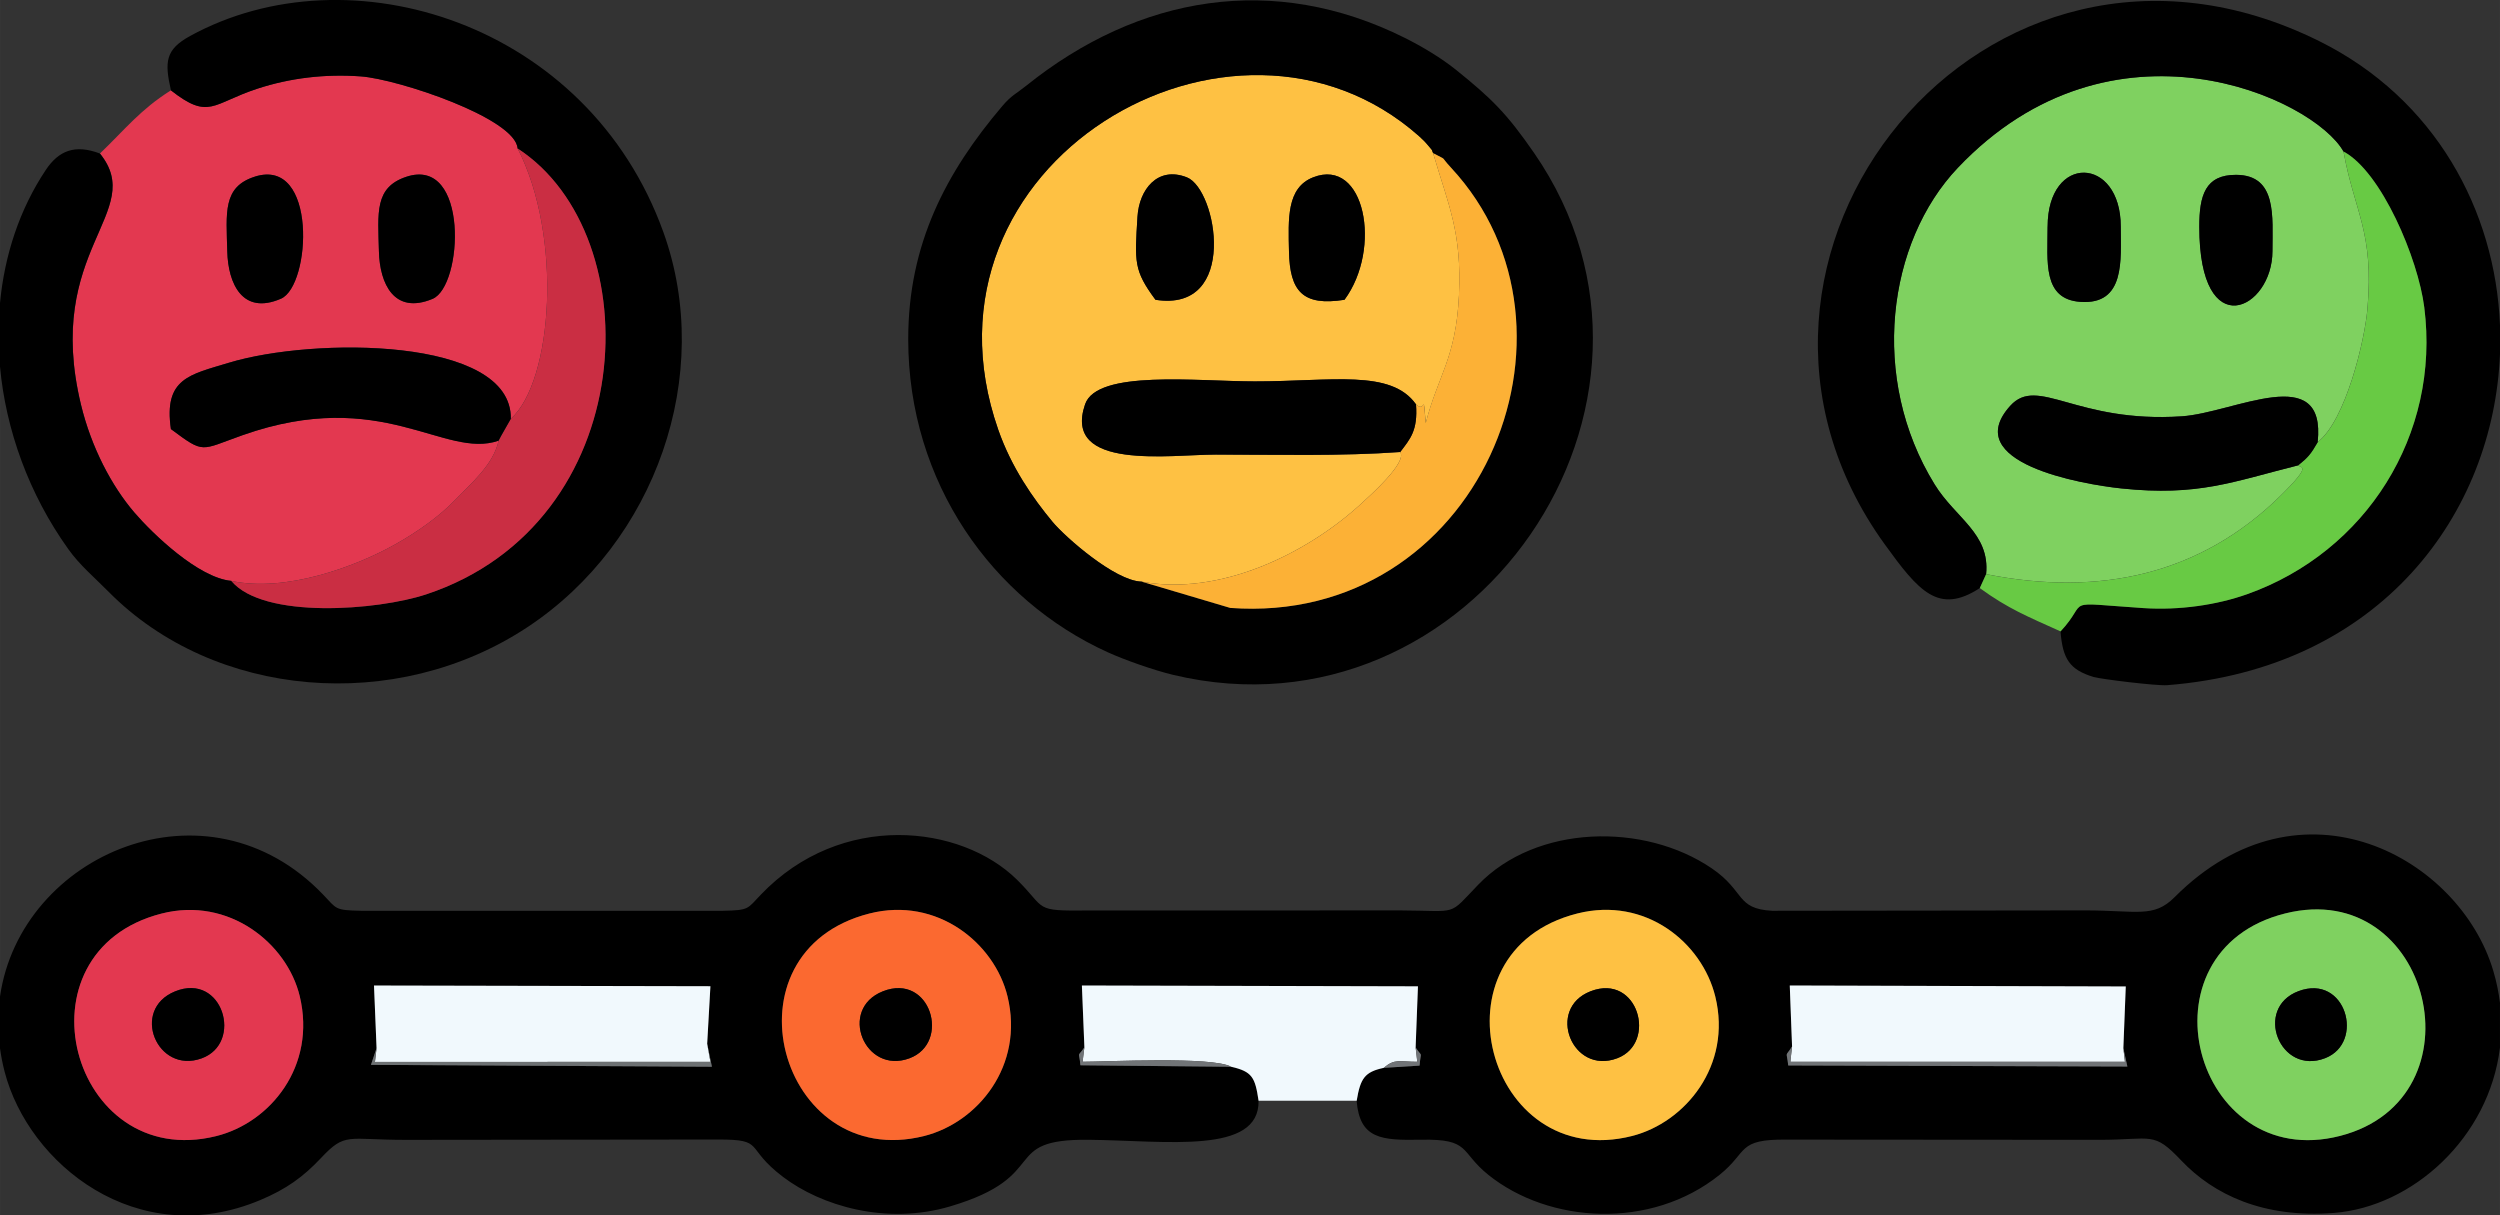 <?xml version="1.0" encoding="UTF-8"?>
<!DOCTYPE svg PUBLIC "-//W3C//DTD SVG 1.1//EN" "http://www.w3.org/Graphics/SVG/1.1/DTD/svg11.dtd">
<!-- Creator: CorelDRAW 2020 (64-Bit) -->
<svg xmlns="http://www.w3.org/2000/svg" xml:space="preserve" width="343.402mm" height="166.955mm" version="1.1" style="shape-rendering:geometricPrecision; text-rendering:geometricPrecision; image-rendering:optimizeQuality; fill-rule:evenodd; clip-rule:evenodd"
viewBox="0 0 848.67 412.61"
 xmlns:xlink="http://www.w3.org/1999/xlink"
 xmlns:xodm="http://www.corel.com/coreldraw/odm/2003">
 <rect x="0" y="0" width="848.67" height="412.61" fill="#333333" stroke="none"/>
 <defs>
  <style type="text/css">
   <![CDATA[
    .fil0 {fill:black}
    .fil4 {fill:#68CA44}
    .fil10 {fill:#6D7173}
    .fil9 {fill:#717477}
    .fil2 {fill:#7FD160}
    .fil6 {fill:#CA2E43}
    .fil1 {fill:#E33850}
    .fil8 {fill:#F1F9FD}
    .fil5 {fill:#FB6930}
    .fil7 {fill:#FCB136}
    .fil3 {fill:#FEC143}
   ]]>
  </style>
 </defs>
 <g id="Capa_x0020_1">
  <g id="_1752600865760">
   <path class="fil0" d="M775.77 310.08c49.57,-12.36 67.73,62.92 18.61,75.53 -49.63,12.75 -69.71,-62.79 -18.61,-75.53zm72.89 30.52l0 15.07c-3.72,30.56 -29.65,54.02 -56.41,56.09 -23.86,1.84 -40.77,-6.2 -51.75,-17.78 -9.53,-10.05 -9.67,-7.07 -27.77,-7.04l-106.17 -0.08c-17.08,-0.16 -12.92,4.02 -22.83,11.97 -23.38,18.76 -57.91,16.51 -78.48,0 -9.85,-7.91 -5.85,-12.25 -22.88,-11.93 -13.51,0.25 -20.77,-0.24 -21.84,-13.22 1.26,-7.6 2.7,-9.78 9.18,-11.17l12.18 -0.77c0.44,-5.49 1.14,-2.33 -1.35,-6.18l0.79 -20.71 -114.08 -0.28 0.85 20.98c-2.61,3.85 -1.8,0.78 -1.34,6.09l51.14 0.5c7.17,1.64 8.16,3.55 9.34,11.55 0.34,18.34 -31.37,13.52 -57.64,13.23 -30.72,-0.33 -12.18,12.28 -47.01,22.6 -21.84,6.47 -43.88,-0.23 -56.73,-9.96 -13.48,-10.2 -5.79,-12.73 -22.08,-12.73l-106.2 0.12c-19.87,-0.01 -20.31,-2.67 -28.63,6.18 -6.03,6.41 -11.77,10.55 -20.56,14.24 -41.94,17.64 -78.73,-12.34 -86.82,-43.54 -0.7,-2.69 -1.21,-5.34 -1.57,-7.96l0 -17.57c6.93,-48.37 70.37,-75.74 109.73,-34.56 4.63,4.84 3.86,5.27 12.79,5.44l122.94 0c8.93,-0.18 8.16,-0.6 12.79,-5.44 27.28,-28.53 68,-23.82 86.99,-5.1 10.23,10.09 5.3,10.64 24.37,10.44l106.12 -0.02c19.71,0.1 15.66,2.08 26.08,-8.73 19.69,-20.43 56.29,-21.23 79.33,-5.52 11.34,7.73 8.06,13.71 20.44,14.37l106.21 -0.13c17.68,0 23.29,2.66 30.37,-4.44 43.16,-43.32 96.88,-13.36 108.24,24.96 1.11,3.73 1.85,7.42 2.29,11.04zm-313.2 -30.5c23.11,-5.83 42.33,9.85 46.83,28.21 5.74,23.46 -10.26,42.74 -28.23,47.32 -49.41,12.58 -69.65,-62.65 -18.6,-75.53zm-480.62 0.03c22.81,-5.84 42.6,10.09 46.91,28.05 5.7,23.76 -10,42.93 -28.35,47.49 -49.35,12.27 -69.36,-62.53 -18.56,-75.54zm240.31 -0.02c22.96,-5.83 42.48,10.06 46.87,28.13 5.73,23.6 -10.13,42.83 -28.29,47.4 -49.2,12.37 -69.71,-62.54 -18.58,-75.53zm425.66 45.71l1.37 6.23 -115.12 -0.36c-0.56,-5.35 -1.2,-2.47 1.3,-6.46l-0.78 -20.67 114.06 0.32 -0.82 20.95zm-480.75 -1.5l1.6 7.8 -115.73 -0.63 1.9 -5.69 -0.87 -21.23 114.2 0.23 -1.1 19.52z"/>
   <path class="fil1" d="M137.95 60.01c21.29,-7.04 19.3,37.1 8.88,41.45 -13.08,5.46 -17.92,-5.23 -18.2,-16.1 -0.33,-13.18 -1.55,-21.76 9.32,-25.35zm-51.45 -0.04c21.33,-6.76 19.08,36.99 8.89,41.43 -13.11,5.7 -17.97,-5.16 -18.24,-16.04 -0.33,-13.17 -1.6,-21.91 9.35,-25.38zm-28.48 -29.3c-10.42,6.55 -15.52,13.23 -24.09,21.44 16.14,19.96 -19.18,32.54 -6.43,85.26 3.53,14.59 10.44,27.63 18.11,36.59 6.24,7.29 21.75,22.18 32.91,23.23 18.31,4.03 42.19,-4.82 55.75,-12.45 7.5,-4.22 14.86,-9.45 20.03,-14.83 5.48,-5.7 13.19,-12.1 14.96,-20.32 -18.44,6.4 -39.47,-18.61 -86.9,-1.87 -14.53,5.13 -12.82,6.49 -24.34,-2.07 -2.51,-17.26 6.42,-18.47 19.65,-22.5 28.65,-8.73 96.15,-8.83 95.74,19 14.24,-12.7 17.67,-61.9 2.3,-91.76 -0.66,-10.24 -40.51,-23.53 -53.21,-24.46 -12.22,-0.9 -24.05,0.55 -35.09,4.16 -15.37,5.02 -16.38,10.79 -29.39,0.57z"/>
   <path class="fil2" d="M746.59 76.97c0,-10.6 2,-17.66 12.51,-17.62 13.96,0.06 12.33,14.21 12.33,25.9 0,19.81 -24.84,32.12 -24.84,-8.29zm-51.49 0c0,-24.88 24.84,-24.05 24.84,0 0,11.17 1.64,26.63 -13.77,25.5 -12.83,-0.94 -11.08,-13.68 -11.08,-25.5zm-20.87 117.93c38.57,7.75 72.87,0.05 99.98,-26.66 11.07,-10.9 6.58,-9.24 5.96,-10.29 -22.27,5.58 -33.93,10.59 -60.02,7.85 -13.54,-1.42 -55.15,-8.75 -37.75,-28.04 9.4,-10.41 22.33,5.97 58.29,3.55 17.82,-1.2 49.06,-18.92 46.08,8.78 9.57,-7.45 15.97,-34.64 16.89,-45.19 2.29,-26.33 -4.4,-32.82 -8.13,-53.48 -10.07,-18.03 -78.41,-49.79 -130.93,5.55 -23.95,25.23 -30.08,71.43 -7.86,107.46 7.08,11.48 18.85,16.67 17.48,30.46z"/>
   <path class="fil3" d="M456.41 101.77c-14.19,2.22 -18.55,-2.87 -18.84,-16.4 -0.23,-10.98 -0.87,-21.62 8.2,-25.17 17.59,-6.88 23.49,24.17 10.64,41.57zm-64.16 0c-7.41,-10 -7.05,-12.79 -6.11,-28.21 0.57,-9.25 6.84,-17.26 16.76,-13.36 10.29,4.04 17.7,46.01 -10.65,41.57zm-4.71 95.67c26.37,5.02 56.03,-9.44 74.48,-26.39 3.24,-2.98 15.67,-14.02 13.33,-17.6 -19.76,1.44 -41.89,0.87 -62.61,0.87 -15.39,0 -52.13,5.58 -44.39,-17.05 4.05,-11.83 38.02,-7.79 57.65,-7.79 26.15,0 46.21,-4.21 54.7,7.8 3.35,3.3 2.3,-5.14 3.31,6.36 4.03,-15.98 10.27,-21.93 11.27,-43.43 0.99,-21.38 -3.52,-30.34 -8.78,-48.21 -0.81,-1.83 0.21,-0.3 -1.65,-2.57 -1.02,-1.24 -2.12,-2.32 -3.14,-3.22 -63.04,-55.88 -174.41,9.29 -142.84,99.66 4.47,12.8 11.76,23.25 18.45,31.3 4.13,4.98 21.1,20.04 30.22,20.28z"/>
   <path class="fil0" d="M486.49 51.99c5.35,2.87 1.98,0.52 6.08,4.93 51.27,55.15 9.14,155.63 -74.93,149.46l-30.1 -8.93c-9.13,-0.24 -26.09,-15.3 -30.22,-20.28 -6.69,-8.06 -13.99,-18.51 -18.45,-31.3 -31.57,-90.37 79.8,-155.54 142.84,-99.66 1.02,0.9 2.13,1.98 3.14,3.22 1.86,2.27 0.84,0.75 1.65,2.57zm-178.18 63.11c0,48.76 28.67,88.6 67.72,106.32 5.81,2.64 15.69,6.11 22.17,7.67 101.27,24.24 181.4,-92.16 122.53,-177.23 -9.19,-13.28 -14.32,-18.39 -26.51,-28.19 -4.87,-3.91 -11.31,-7.81 -17.35,-10.82 -44.44,-22.17 -90.21,-14.51 -128.55,16.29 -3.45,2.77 -4.92,3.16 -8.06,6.85 -19.18,22.57 -31.95,46.95 -31.95,79.11z"/>
   <path class="fil0" d="M672.08 199.63l2.15 -4.73c1.37,-13.79 -10.4,-18.98 -17.48,-30.46 -22.22,-36.03 -16.08,-82.23 7.86,-107.46 52.52,-55.34 120.86,-23.58 130.93,-5.55 12.88,6.84 25.32,36.32 27.42,52.88 5.51,43.34 -19.82,83.05 -60.09,97.38 -10.35,3.68 -23.02,5.54 -35.28,4.73 -28.72,-1.91 -17.88,-2.98 -28.11,7.91 0.74,9.35 3.08,13.03 11.25,15.49 2.39,0.72 21.38,3.05 24.93,2.78 72.89,-5.7 110.84,-58.55 113.01,-112.39l0 -9.84c-1.59,-38.88 -21.92,-76.82 -61.32,-96.39 -113.63,-56.43 -217.5,73.95 -147.56,170.77 11.57,16.01 18.28,24 32.29,14.89z"/>
   <path class="fil0" d="M58.01 30.67c13.01,10.22 14.02,4.45 29.39,-0.57 11.05,-3.61 22.88,-5.05 35.09,-4.16 12.71,0.93 52.55,14.22 53.21,24.46 45.46,29.55 41.92,127.15 -31.02,151.36 -16.42,5.45 -55.28,8.56 -66.18,-4.57 -11.16,-1.05 -26.67,-15.95 -32.91,-23.23 -7.67,-8.96 -14.58,-22 -18.11,-36.59 -12.75,-52.72 22.57,-65.31 6.43,-85.26 -8.46,-3.21 -13.99,-0.99 -18.38,5.6 -8.9,13.36 -14.01,28.94 -15.54,45.24l0 21.43c1.98,21.62 9.85,43.38 23.18,62.01 3.97,5.55 8.7,9.44 13.69,14.49 35.83,36.25 97.42,41.6 142.18,12.03 43.57,-28.78 63.55,-85.71 46.17,-134.07 -25.6,-71.2 -106.6,-96.27 -160.67,-66.63 -8.41,4.61 -8.71,8.76 -6.52,18.44z"/>
   <path class="fil4" d="M786.78 150.11c-2.34,4.1 -3.34,5.23 -6.61,7.85 0.61,1.05 5.11,-0.61 -5.96,10.29 -27.11,26.71 -61.41,34.41 -99.98,26.66l-2.15 4.73c9.62,7.02 16.37,9.71 27.41,14.7 10.23,-10.89 -0.6,-9.82 28.11,-7.91 12.25,0.81 24.93,-1.05 35.28,-4.73 40.27,-14.33 65.6,-54.04 60.09,-97.38 -2.11,-16.56 -14.54,-46.03 -27.42,-52.88 3.73,20.66 10.42,27.15 8.13,53.48 -0.92,10.55 -7.32,37.73 -16.89,45.19z"/>
   <path class="fil2" d="M780.29 336.46c16.07,-6.01 22.62,17.45 9.05,22.75 -15.47,6.04 -24.37,-17.01 -9.05,-22.75zm-4.51 -26.38c-51.1,12.74 -31.01,88.28 18.61,75.53 49.12,-12.62 30.96,-87.89 -18.61,-75.53z"/>
   <path class="fil3" d="M539.99 336.49c16.1,-6.19 22.71,17.56 9.03,22.75 -15.36,5.83 -24.3,-16.87 -9.03,-22.75zm-4.53 -26.39c-51.06,12.88 -30.82,88.12 18.6,75.53 17.97,-4.58 33.98,-23.86 28.23,-47.32 -4.5,-18.36 -23.72,-34.04 -46.83,-28.21z"/>
   <path class="fil5" d="M299.71 336.52c16.2,-6.4 23.22,17.49 9,22.75 -15.24,5.63 -24.27,-16.72 -9,-22.75zm-4.56 -26.41c-51.13,12.99 -30.63,87.9 18.58,75.53 18.16,-4.57 34.02,-23.8 28.29,-47.4 -4.39,-18.07 -23.91,-33.97 -46.87,-28.13z"/>
   <path class="fil1" d="M59.41 336.55c16.21,-6.61 23.32,17.6 8.99,22.75 -15.1,5.43 -24.22,-16.54 -8.99,-22.75zm-4.57 -26.42c-50.8,13 -30.8,87.8 18.56,75.54 18.35,-4.56 34.05,-23.73 28.35,-47.49 -4.31,-17.96 -24.1,-33.89 -46.91,-28.05z"/>
   <path class="fil6" d="M173.41 142.16c-1.83,3.32 -3.14,5.37 -4.15,7.43 -1.77,8.22 -9.48,14.63 -14.96,20.32 -5.17,5.37 -12.53,10.6 -20.03,14.83 -13.56,7.63 -37.44,16.48 -55.75,12.45 10.9,13.12 49.76,10.01 66.18,4.57 72.95,-24.21 76.49,-121.81 31.02,-151.36 15.36,29.86 11.94,79.07 -2.3,91.76z"/>
   <path class="fil7" d="M480.69 137.28c0.67,8.93 -2,11.72 -5.35,16.17 2.34,3.59 -10.09,14.63 -13.33,17.6 -18.45,16.95 -48.11,31.41 -74.48,26.39l30.1 8.93c84.07,6.18 126.2,-94.31 74.93,-149.46 -4.1,-4.41 -0.73,-2.06 -6.08,-4.93 5.25,17.87 9.77,26.83 8.78,48.21 -1,21.5 -7.24,27.46 -11.27,43.43 -1.01,-11.5 0.04,-3.06 -3.31,-6.36z"/>
   <path class="fil8" d="M368.11 355.54l-0.6 4.9c7.85,0 44.03,-1.87 50.4,1.68 7.17,1.64 8.16,3.55 9.34,11.55l33.3 0c1.26,-7.6 2.7,-9.78 9.18,-11.17 3.83,-3.24 5.32,-2.06 11.39,-2.06l-0.56 -4.9 0.79 -20.71 -114.08 -0.28 0.85 20.98z"/>
   <polygon class="fil8" points="127.83,355.8 127.28,360.49 241.17,360.48 240.06,354.32 241.16,334.8 126.96,334.56 "/>
   <polygon class="fil8" points="608.35,355.22 607.77,360.45 719.38,360.44 721.35,360.45 720.81,355.82 721.63,334.88 607.57,334.55 "/>
   <path class="fil0" d="M169.25 149.59c1.01,-2.06 2.32,-4.11 4.15,-7.43 0.41,-27.84 -67.09,-27.73 -95.74,-19 -13.22,4.03 -22.16,5.24 -19.65,22.5 11.52,8.56 9.81,7.2 24.34,2.07 47.44,-16.74 68.47,8.27 86.9,1.87z"/>
   <path class="fil0" d="M475.34 153.44c3.35,-4.45 6.02,-7.24 5.35,-16.17 -8.49,-12.02 -28.54,-7.8 -54.7,-7.8 -19.63,0 -53.61,-4.04 -57.65,7.79 -7.74,22.63 29,17.05 44.39,17.05 20.72,0 42.85,0.57 62.61,-0.87z"/>
   <path class="fil0" d="M780.17 157.96c3.27,-2.62 4.27,-3.75 6.61,-7.85 2.98,-27.7 -28.26,-9.98 -46.08,-8.78 -35.96,2.42 -48.9,-13.97 -58.29,-3.55 -17.4,19.29 24.21,26.62 37.75,28.04 26.08,2.73 37.75,-2.28 60.02,-7.85z"/>
   <path class="fil0" d="M137.95 60.01c-10.86,3.59 -9.65,12.17 -9.32,25.35 0.27,10.87 5.12,21.56 18.2,16.1 10.41,-4.35 12.41,-48.49 -8.88,-41.45z"/>
   <path class="fil0" d="M86.5 59.97c-10.95,3.47 -9.68,12.22 -9.35,25.38 0.27,10.88 5.13,21.75 18.24,16.04 10.19,-4.43 12.44,-48.18 -8.89,-41.43z"/>
   <path class="fil0" d="M695.09 76.97c0,11.83 -1.75,24.57 11.08,25.5 15.41,1.13 13.77,-14.34 13.77,-25.5 0,-24.05 -24.84,-24.88 -24.84,0z"/>
   <path class="fil0" d="M456.41 101.77c12.85,-17.4 6.96,-48.45 -10.64,-41.57 -9.07,3.55 -8.43,14.19 -8.2,25.17 0.28,13.53 4.65,18.63 18.84,16.4z"/>
   <path class="fil0" d="M392.25 101.77c28.35,4.44 20.94,-37.52 10.65,-41.57 -9.91,-3.9 -16.19,4.12 -16.76,13.36 -0.95,15.41 -1.3,18.2 6.11,28.21z"/>
   <path class="fil0" d="M746.59 76.97c0,40.41 24.84,28.1 24.84,8.29 0,-11.7 1.63,-25.84 -12.33,-25.9 -10.51,-0.05 -12.51,7.01 -12.51,17.62z"/>
   <path class="fil0" d="M299.71 336.52c-15.27,6.03 -6.24,28.38 9,22.75 14.22,-5.26 7.2,-29.15 -9,-22.75z"/>
   <path class="fil0" d="M59.41 336.55c-15.24,6.21 -6.11,28.18 8.99,22.75 14.34,-5.15 7.22,-29.36 -8.99,-22.75z"/>
   <path class="fil0" d="M780.29 336.46c-15.32,5.73 -6.43,28.79 9.05,22.75 13.58,-5.29 7.02,-28.76 -9.05,-22.75z"/>
   <path class="fil0" d="M539.99 336.49c-15.27,5.87 -6.34,28.58 9.03,22.75 13.68,-5.19 7.08,-28.94 -9.03,-22.75z"/>
   <path class="fil9" d="M720.81 355.82l0.54 4.62 -1.97 -0 -111.61 0.01 0.58 -5.22c-2.5,3.99 -1.86,1.12 -1.3,6.46l115.12 0.36 -1.37 -6.23z"/>
   <polygon class="fil10" points="127.83,355.8 125.93,361.49 241.66,362.12 240.06,354.32 241.17,360.48 127.28,360.49 "/>
   <path class="fil9" d="M417.91 362.12c-6.37,-3.55 -42.55,-1.68 -50.4,-1.68l0.6 -4.9c-2.61,3.85 -1.8,0.78 -1.34,6.09l51.14 0.5z"/>
   <path class="fil9" d="M469.72 362.51l12.18 -0.77c0.44,-5.49 1.14,-2.33 -1.35,-6.18l0.56 4.9c-6.07,0 -7.56,-1.18 -11.39,2.06z"/>
  </g>
 </g>
</svg>
